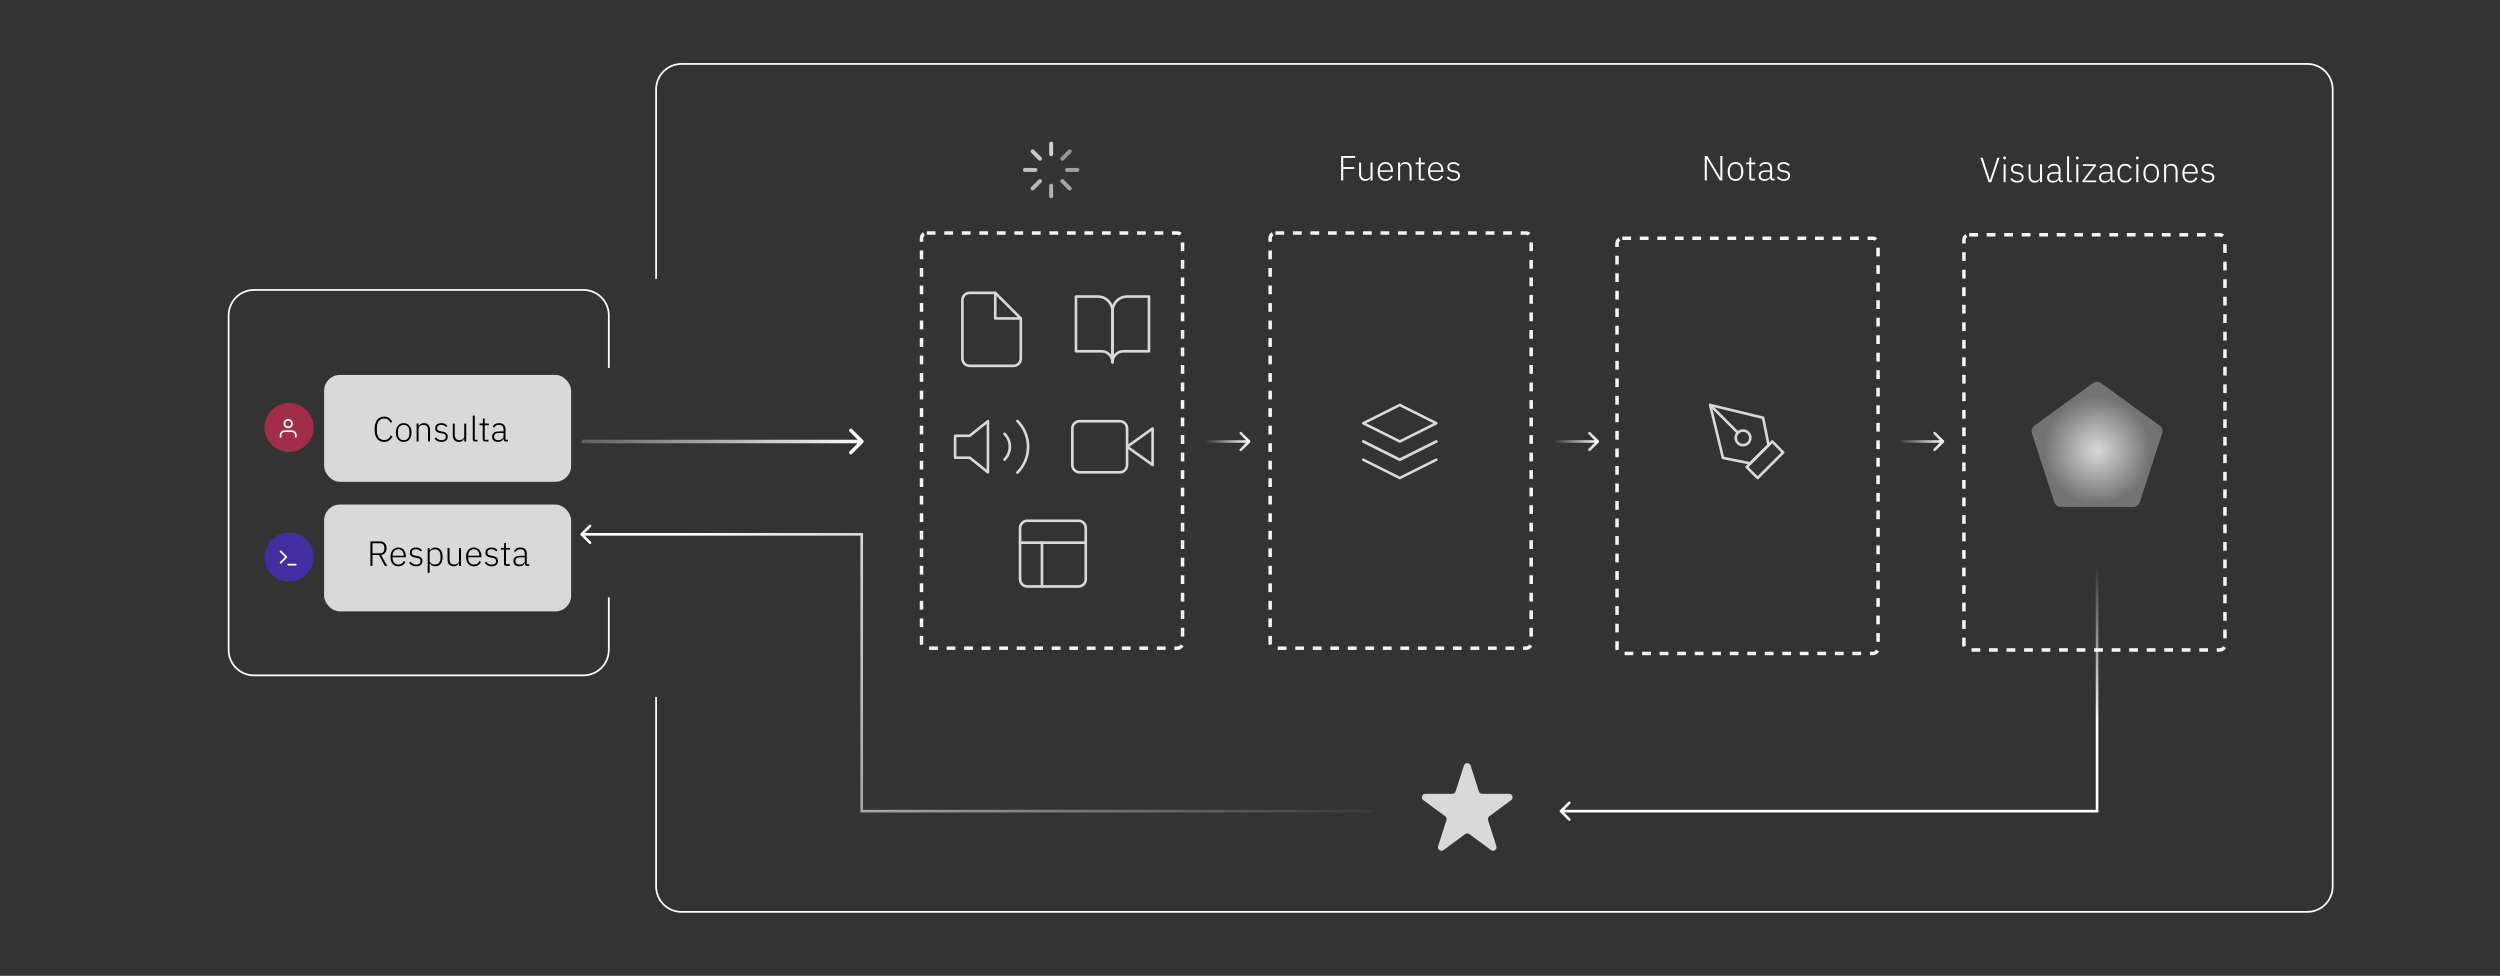 <svg width="1427" height="557" viewBox="0 0 1427 557" fill="none" xmlns="http://www.w3.org/2000/svg">
<rect x="0" y="0" width="1427" height="557" fill="#333333" stroke="none"/>
<path d="M835.595 436.956C836.188 435.102 838.812 435.102 839.405 436.956L844.127 451.721C844.392 452.549 845.162 453.111 846.032 453.111H861.381C863.31 453.111 864.121 455.575 862.568 456.721L850.097 465.925C849.407 466.434 849.119 467.327 849.38 468.144L854.131 482.997C854.722 484.845 852.599 486.367 851.038 485.215L838.688 476.1C837.982 475.578 837.018 475.578 836.312 476.1L823.962 485.215C822.401 486.367 820.278 484.845 820.869 482.997L825.62 468.144C825.881 467.327 825.593 466.434 824.903 465.925L812.432 456.721C810.879 455.575 811.69 453.111 813.619 453.111H828.968C829.838 453.111 830.608 452.549 830.873 451.721L835.595 436.956Z" fill="#D9D9D9"/>
<rect x="1121" y="134" width="149" height="237" rx="3" stroke="#F5F5F5" stroke-width="2" stroke-dasharray="5 5"/>
<rect x="526" y="133" width="149" height="237" rx="3" stroke="#F5F5F5" stroke-width="2" stroke-dasharray="5 5"/>
<rect x="725" y="133" width="149" height="237" rx="3" stroke="#F5F5F5" stroke-width="2" stroke-dasharray="5 5"/>
<rect x="923" y="136" width="149" height="237" rx="3" stroke="#F5F5F5" stroke-width="2" stroke-dasharray="5 5"/>
<path d="M1194.65 218.708C1196.05 217.69 1197.95 217.69 1199.35 218.708L1232.69 242.931C1234.09 243.95 1234.68 245.755 1234.14 247.403L1221.41 286.597C1220.87 288.245 1219.34 289.361 1217.61 289.361H1176.39C1174.66 289.361 1173.13 288.245 1172.59 286.597L1159.86 247.403C1159.32 245.755 1159.91 243.95 1161.31 242.931L1194.65 218.708Z" fill="url(#paint0_radial_378_318)"/>
<path d="M1197 463V463.75H1197.75V463H1197ZM890.47 462.47C890.177 462.763 890.177 463.237 890.47 463.53L895.243 468.303C895.536 468.596 896.01 468.596 896.303 468.303C896.596 468.01 896.596 467.536 896.303 467.243L892.061 463L896.303 458.757C896.596 458.464 896.596 457.99 896.303 457.697C896.01 457.404 895.536 457.404 895.243 457.697L890.47 462.47ZM1196.25 322V463H1197.75V322H1196.25ZM1197 462.25H891V463.75H1197V462.25Z" fill="url(#paint1_linear_378_318)"/>
<path fill-rule="evenodd" clip-rule="evenodd" d="M389 37H1317C1324.73 37 1331 43.268 1331 51V506C1331 513.732 1324.73 520 1317 520H389C381.268 520 375 513.732 375 506V397.859H374V506C374 514.284 380.716 521 389 521H1317C1325.28 521 1332 514.284 1332 506V51C1332 42.716 1325.28 36 1317 36H389C380.716 36 374 42.716 374 51V159.14H375V51C375 43.268 381.268 37 389 37Z" fill="white"/>
<path fill-rule="evenodd" clip-rule="evenodd" d="M145 166H333C340.732 166 347 172.268 347 180V210H348V180C348 171.716 341.284 165 333 165H145C136.716 165 130 171.716 130 180V371C130 379.284 136.716 386 145 386H333C341.284 386 348 379.284 348 371V341H347V371C347 378.732 340.732 385 333 385H145C137.268 385 131 378.732 131 371V180C131 172.268 137.268 166 145 166Z" fill="white"/>
<circle cx="165" cy="318" r="14" fill="#442DA1"/>
<path d="M160.167 321.208L163.417 317.958L160.167 314.708" stroke="white" stroke-linecap="round" stroke-linejoin="round"/>
<path d="M164.5 322.292H168.833" stroke="white" stroke-linecap="round" stroke-linejoin="round"/>
<rect x="185" y="214" width="141" height="61" rx="9" fill="#D9D9D9"/>
<rect x="185" y="288" width="141" height="61" rx="9" fill="#D9D9D9"/>
<path d="M491.869 463H491.119V463.75H491.869V463ZM491.869 305H492.619V304.25H491.869V305ZM331.47 304.47C331.177 304.763 331.177 305.237 331.47 305.53L336.243 310.303C336.536 310.596 337.01 310.596 337.303 310.303C337.596 310.01 337.596 309.536 337.303 309.243L333.061 305L337.303 300.757C337.596 300.464 337.596 299.99 337.303 299.697C337.01 299.404 336.536 299.404 336.243 299.697L331.47 304.47ZM783 462.25H491.869V463.75H783V462.25ZM492.619 463V305H491.119V463H492.619ZM491.869 304.25H332V305.75H491.869V304.25Z" fill="url(#paint2_linear_378_318)"/>
<path d="M219.284 252.24C217.551 252.24 216.211 251.64 215.264 250.44C214.317 249.227 213.844 247.433 213.844 245.06C213.844 242.7 214.317 240.9 215.264 239.66C216.211 238.42 217.551 237.8 219.284 237.8C220.404 237.8 221.344 238.067 222.104 238.6C222.877 239.133 223.477 239.86 223.904 240.78L222.924 241.36C222.617 240.6 222.151 240 221.524 239.56C220.911 239.107 220.164 238.88 219.284 238.88C217.977 238.88 216.957 239.347 216.224 240.28C215.491 241.213 215.124 242.547 215.124 244.28V245.86C215.124 247.58 215.491 248.893 216.224 249.8C216.957 250.707 217.977 251.16 219.284 251.16C220.217 251.16 220.997 250.927 221.624 250.46C222.251 249.98 222.717 249.34 223.024 248.54L224.004 249.12C223.591 250.08 222.984 250.84 222.184 251.4C221.384 251.96 220.417 252.24 219.284 252.24ZM230.428 252.24C229.748 252.24 229.134 252.12 228.588 251.88C228.041 251.64 227.574 251.293 227.188 250.84C226.801 250.373 226.501 249.807 226.288 249.14C226.074 248.473 225.968 247.72 225.968 246.88C225.968 246.04 226.074 245.293 226.288 244.64C226.501 243.973 226.801 243.413 227.188 242.96C227.574 242.493 228.041 242.14 228.588 241.9C229.134 241.647 229.748 241.52 230.428 241.52C231.108 241.52 231.721 241.647 232.268 241.9C232.814 242.14 233.281 242.493 233.668 242.96C234.054 243.413 234.354 243.973 234.568 244.64C234.781 245.293 234.888 246.04 234.888 246.88C234.888 247.72 234.781 248.473 234.568 249.14C234.354 249.807 234.054 250.373 233.668 250.84C233.281 251.293 232.814 251.64 232.268 251.88C231.721 252.12 231.108 252.24 230.428 252.24ZM230.428 251.22C231.428 251.22 232.214 250.907 232.788 250.28C233.374 249.653 233.668 248.733 233.668 247.52V246.24C233.668 245.04 233.374 244.127 232.788 243.5C232.214 242.86 231.428 242.54 230.428 242.54C229.428 242.54 228.634 242.853 228.048 243.48C227.474 244.107 227.188 245.027 227.188 246.24V247.52C227.188 248.72 227.474 249.64 228.048 250.28C228.634 250.907 229.428 251.22 230.428 251.22ZM237.784 252V241.76H238.924V243.38H238.984C239.21 242.847 239.564 242.407 240.044 242.06C240.524 241.7 241.177 241.52 242.004 241.52C243.097 241.52 243.944 241.86 244.544 242.54C245.157 243.207 245.464 244.167 245.464 245.42V252H244.324V245.62C244.324 244.58 244.097 243.807 243.644 243.3C243.204 242.793 242.557 242.54 241.704 242.54C241.344 242.54 240.997 242.587 240.664 242.68C240.33 242.773 240.03 242.913 239.764 243.1C239.51 243.287 239.304 243.527 239.144 243.82C238.997 244.1 238.924 244.427 238.924 244.8V252H237.784ZM251.953 252.24C251.06 252.24 250.293 252.073 249.653 251.74C249.027 251.407 248.48 250.92 248.013 250.28L248.853 249.62C249.28 250.18 249.747 250.593 250.253 250.86C250.76 251.127 251.353 251.26 252.033 251.26C252.82 251.26 253.427 251.093 253.853 250.76C254.28 250.427 254.493 249.947 254.493 249.32C254.493 248.773 254.327 248.347 253.993 248.04C253.673 247.72 253.14 247.507 252.393 247.4L251.553 247.26C251.087 247.193 250.66 247.093 250.273 246.96C249.887 246.827 249.553 246.647 249.273 246.42C249.007 246.193 248.793 245.92 248.633 245.6C248.487 245.267 248.413 244.867 248.413 244.4C248.413 243.92 248.5 243.5 248.673 243.14C248.86 242.78 249.107 242.48 249.413 242.24C249.72 242 250.087 241.82 250.513 241.7C250.94 241.58 251.4 241.52 251.893 241.52C252.747 241.52 253.447 241.667 253.993 241.96C254.54 242.253 255.007 242.633 255.393 243.1L254.633 243.8C254.367 243.48 254.007 243.187 253.553 242.92C253.113 242.64 252.54 242.5 251.833 242.5C251.1 242.5 250.527 242.66 250.113 242.98C249.713 243.3 249.513 243.753 249.513 244.34C249.513 244.94 249.693 245.373 250.053 245.64C250.427 245.907 250.98 246.1 251.713 246.22L252.533 246.34C253.573 246.5 254.34 246.813 254.833 247.28C255.34 247.733 255.593 248.373 255.593 249.2C255.593 250.16 255.267 250.907 254.613 251.44C253.973 251.973 253.087 252.24 251.953 252.24ZM264.985 250.38H264.905C264.811 250.62 264.685 250.853 264.525 251.08C264.365 251.307 264.165 251.507 263.925 251.68C263.685 251.84 263.398 251.973 263.065 252.08C262.745 252.187 262.365 252.24 261.925 252.24C260.831 252.24 259.978 251.907 259.365 251.24C258.751 250.56 258.445 249.593 258.445 248.34V241.76H259.585V248.12C259.585 249.173 259.811 249.953 260.265 250.46C260.718 250.967 261.371 251.22 262.225 251.22C262.585 251.22 262.925 251.173 263.245 251.08C263.578 250.987 263.871 250.847 264.125 250.66C264.391 250.473 264.598 250.24 264.745 249.96C264.905 249.667 264.985 249.327 264.985 248.94V241.76H266.125V252H264.985V250.38ZM271.114 252C270.701 252 270.387 251.887 270.174 251.66C269.961 251.433 269.854 251.133 269.854 250.76V237.2H270.994V251H272.574V252H271.114ZM276.79 252C276.377 252 276.063 251.887 275.85 251.66C275.637 251.433 275.53 251.127 275.53 250.74V242.76H273.75V241.76H274.91C275.19 241.76 275.377 241.707 275.47 241.6C275.577 241.48 275.63 241.273 275.63 240.98V238.9H276.67V241.76H278.99V242.76H276.67V251H278.83V252H276.79ZM288.769 252C288.329 252 288.009 251.887 287.809 251.66C287.609 251.433 287.496 251.127 287.469 250.74V250.38H287.369C287.142 250.953 286.769 251.407 286.249 251.74C285.729 252.073 285.069 252.24 284.269 252.24C283.189 252.24 282.356 251.98 281.769 251.46C281.182 250.927 280.889 250.18 280.889 249.22C280.889 248.313 281.209 247.593 281.849 247.06C282.502 246.527 283.569 246.26 285.049 246.26H287.409V245.06C287.409 243.367 286.536 242.52 284.789 242.52C284.109 242.52 283.542 242.667 283.089 242.96C282.636 243.24 282.269 243.647 281.989 244.18L281.269 243.58C281.549 242.98 281.976 242.487 282.549 242.1C283.136 241.713 283.896 241.52 284.829 241.52C286.029 241.52 286.949 241.82 287.589 242.42C288.229 243.02 288.549 243.86 288.549 244.94V251H289.929V252H288.769ZM284.429 251.26C284.842 251.26 285.229 251.207 285.589 251.1C285.949 250.993 286.262 250.847 286.529 250.66C286.809 250.46 287.022 250.227 287.169 249.96C287.329 249.68 287.409 249.367 287.409 249.02V247.12H285.009C283.982 247.12 283.236 247.287 282.769 247.62C282.316 247.94 282.089 248.387 282.089 248.96V249.44C282.089 250.04 282.302 250.493 282.729 250.8C283.156 251.107 283.722 251.26 284.429 251.26Z" fill="black"/>
<path d="M212.618 323H211.418V309.04H216.898C218.098 309.04 219.018 309.38 219.658 310.06C220.311 310.74 220.638 311.693 220.638 312.92C220.638 314 220.371 314.873 219.838 315.54C219.318 316.207 218.558 316.607 217.558 316.74L220.998 323H219.658L216.318 316.82H212.618V323ZM216.898 315.8C217.698 315.8 218.304 315.58 218.718 315.14C219.144 314.687 219.358 314.113 219.358 313.42V312.46C219.358 311.78 219.144 311.22 218.718 310.78C218.304 310.327 217.698 310.1 216.898 310.1H212.618V315.8H216.898ZM227.379 323.24C226.699 323.24 226.079 323.12 225.519 322.88C224.973 322.64 224.499 322.293 224.099 321.84C223.713 321.373 223.413 320.807 223.199 320.14C222.999 319.473 222.899 318.72 222.899 317.88C222.899 317.04 222.999 316.293 223.199 315.64C223.413 314.973 223.713 314.413 224.099 313.96C224.499 313.493 224.973 313.14 225.519 312.9C226.066 312.647 226.679 312.52 227.359 312.52C228.013 312.52 228.606 312.647 229.139 312.9C229.673 313.14 230.126 313.48 230.499 313.92C230.873 314.36 231.159 314.893 231.359 315.52C231.573 316.133 231.679 316.813 231.679 317.56V318.1H224.099V318.6C224.099 319.133 224.173 319.627 224.319 320.08C224.479 320.52 224.699 320.9 224.979 321.22C225.273 321.54 225.626 321.793 226.039 321.98C226.453 322.153 226.919 322.24 227.439 322.24C228.933 322.24 229.966 321.553 230.539 320.18L231.379 320.74C231.059 321.5 230.553 322.107 229.859 322.56C229.179 323.013 228.353 323.24 227.379 323.24ZM227.359 313.48C226.866 313.48 226.419 313.573 226.019 313.76C225.619 313.933 225.273 314.18 224.979 314.5C224.699 314.82 224.479 315.207 224.319 315.66C224.173 316.1 224.099 316.587 224.099 317.12V317.22H230.439V317.06C230.439 316.527 230.366 316.04 230.219 315.6C230.073 315.147 229.859 314.767 229.579 314.46C229.313 314.153 228.986 313.913 228.599 313.74C228.226 313.567 227.813 313.48 227.359 313.48ZM237.479 323.24C236.585 323.24 235.819 323.073 235.179 322.74C234.552 322.407 234.005 321.92 233.539 321.28L234.379 320.62C234.805 321.18 235.272 321.593 235.779 321.86C236.285 322.127 236.879 322.26 237.559 322.26C238.345 322.26 238.952 322.093 239.379 321.76C239.805 321.427 240.019 320.947 240.019 320.32C240.019 319.773 239.852 319.347 239.519 319.04C239.199 318.72 238.665 318.507 237.919 318.4L237.079 318.26C236.612 318.193 236.185 318.093 235.799 317.96C235.412 317.827 235.079 317.647 234.799 317.42C234.532 317.193 234.319 316.92 234.159 316.6C234.012 316.267 233.939 315.867 233.939 315.4C233.939 314.92 234.025 314.5 234.199 314.14C234.385 313.78 234.632 313.48 234.939 313.24C235.245 313 235.612 312.82 236.039 312.7C236.465 312.58 236.925 312.52 237.419 312.52C238.272 312.52 238.972 312.667 239.519 312.96C240.065 313.253 240.532 313.633 240.919 314.1L240.159 314.8C239.892 314.48 239.532 314.187 239.079 313.92C238.639 313.64 238.065 313.5 237.359 313.5C236.625 313.5 236.052 313.66 235.639 313.98C235.239 314.3 235.039 314.753 235.039 315.34C235.039 315.94 235.219 316.373 235.579 316.64C235.952 316.907 236.505 317.1 237.239 317.22L238.059 317.34C239.099 317.5 239.865 317.813 240.359 318.28C240.865 318.733 241.119 319.373 241.119 320.2C241.119 321.16 240.792 321.907 240.139 322.44C239.499 322.973 238.612 323.24 237.479 323.24ZM244.11 312.76H245.25V314.4H245.31C245.563 313.827 245.95 313.373 246.47 313.04C246.99 312.693 247.643 312.52 248.43 312.52C249.75 312.52 250.783 312.987 251.53 313.92C252.277 314.853 252.65 316.173 252.65 317.88C252.65 319.587 252.277 320.907 251.53 321.84C250.783 322.773 249.75 323.24 248.43 323.24C247.643 323.24 246.997 323.073 246.49 322.74C245.983 322.393 245.59 321.933 245.31 321.36H245.25V327H244.11V312.76ZM248.17 322.22C249.197 322.22 249.997 321.893 250.57 321.24C251.143 320.587 251.43 319.707 251.43 318.6V317.16C251.43 316.053 251.143 315.173 250.57 314.52C249.997 313.867 249.197 313.54 248.17 313.54C247.77 313.54 247.39 313.6 247.03 313.72C246.683 313.827 246.377 313.98 246.11 314.18C245.843 314.38 245.63 314.62 245.47 314.9C245.323 315.18 245.25 315.487 245.25 315.82V319.88C245.25 320.24 245.323 320.567 245.47 320.86C245.63 321.14 245.843 321.387 246.11 321.6C246.377 321.8 246.683 321.953 247.03 322.06C247.39 322.167 247.77 322.22 248.17 322.22ZM261.994 321.38H261.914C261.821 321.62 261.694 321.853 261.534 322.08C261.374 322.307 261.174 322.507 260.934 322.68C260.694 322.84 260.408 322.973 260.074 323.08C259.754 323.187 259.374 323.24 258.934 323.24C257.841 323.24 256.988 322.907 256.374 322.24C255.761 321.56 255.454 320.593 255.454 319.34V312.76H256.594V319.12C256.594 320.173 256.821 320.953 257.274 321.46C257.728 321.967 258.381 322.22 259.234 322.22C259.594 322.22 259.934 322.173 260.254 322.08C260.588 321.987 260.881 321.847 261.134 321.66C261.401 321.473 261.608 321.24 261.754 320.96C261.914 320.667 261.994 320.327 261.994 319.94V312.76H263.134V323H261.994V321.38ZM270.524 323.24C269.844 323.24 269.224 323.12 268.664 322.88C268.117 322.64 267.644 322.293 267.244 321.84C266.857 321.373 266.557 320.807 266.344 320.14C266.144 319.473 266.044 318.72 266.044 317.88C266.044 317.04 266.144 316.293 266.344 315.64C266.557 314.973 266.857 314.413 267.244 313.96C267.644 313.493 268.117 313.14 268.664 312.9C269.211 312.647 269.824 312.52 270.504 312.52C271.157 312.52 271.751 312.647 272.284 312.9C272.817 313.14 273.271 313.48 273.644 313.92C274.017 314.36 274.304 314.893 274.504 315.52C274.717 316.133 274.824 316.813 274.824 317.56V318.1H267.244V318.6C267.244 319.133 267.317 319.627 267.464 320.08C267.624 320.52 267.844 320.9 268.124 321.22C268.417 321.54 268.771 321.793 269.184 321.98C269.597 322.153 270.064 322.24 270.584 322.24C272.077 322.24 273.111 321.553 273.684 320.18L274.524 320.74C274.204 321.5 273.697 322.107 273.004 322.56C272.324 323.013 271.497 323.24 270.524 323.24ZM270.504 313.48C270.011 313.48 269.564 313.573 269.164 313.76C268.764 313.933 268.417 314.18 268.124 314.5C267.844 314.82 267.624 315.207 267.464 315.66C267.317 316.1 267.244 316.587 267.244 317.12V317.22H273.584V317.06C273.584 316.527 273.511 316.04 273.364 315.6C273.217 315.147 273.004 314.767 272.724 314.46C272.457 314.153 272.131 313.913 271.744 313.74C271.371 313.567 270.957 313.48 270.504 313.48ZM280.623 323.24C279.73 323.24 278.963 323.073 278.323 322.74C277.697 322.407 277.15 321.92 276.683 321.28L277.523 320.62C277.95 321.18 278.417 321.593 278.923 321.86C279.43 322.127 280.023 322.26 280.703 322.26C281.49 322.26 282.097 322.093 282.523 321.76C282.95 321.427 283.163 320.947 283.163 320.32C283.163 319.773 282.997 319.347 282.663 319.04C282.343 318.72 281.81 318.507 281.063 318.4L280.223 318.26C279.757 318.193 279.33 318.093 278.943 317.96C278.557 317.827 278.223 317.647 277.943 317.42C277.677 317.193 277.463 316.92 277.303 316.6C277.157 316.267 277.083 315.867 277.083 315.4C277.083 314.92 277.17 314.5 277.343 314.14C277.53 313.78 277.777 313.48 278.083 313.24C278.39 313 278.757 312.82 279.183 312.7C279.61 312.58 280.07 312.52 280.563 312.52C281.417 312.52 282.117 312.667 282.663 312.96C283.21 313.253 283.677 313.633 284.063 314.1L283.303 314.8C283.037 314.48 282.677 314.187 282.223 313.92C281.783 313.64 281.21 313.5 280.503 313.5C279.77 313.5 279.197 313.66 278.783 313.98C278.383 314.3 278.183 314.753 278.183 315.34C278.183 315.94 278.363 316.373 278.723 316.64C279.097 316.907 279.65 317.1 280.383 317.22L281.203 317.34C282.243 317.5 283.01 317.813 283.503 318.28C284.01 318.733 284.263 319.373 284.263 320.2C284.263 321.16 283.937 321.907 283.283 322.44C282.643 322.973 281.757 323.24 280.623 323.24ZM288.936 323C288.523 323 288.21 322.887 287.996 322.66C287.783 322.433 287.676 322.127 287.676 321.74V313.76H285.896V312.76H287.056C287.336 312.76 287.523 312.707 287.616 312.6C287.723 312.48 287.776 312.273 287.776 311.98V309.9H288.816V312.76H291.136V313.76H288.816V322H290.976V323H288.936ZM300.916 323C300.476 323 300.156 322.887 299.956 322.66C299.756 322.433 299.642 322.127 299.616 321.74V321.38H299.516C299.289 321.953 298.916 322.407 298.396 322.74C297.876 323.073 297.216 323.24 296.416 323.24C295.336 323.24 294.502 322.98 293.916 322.46C293.329 321.927 293.036 321.18 293.036 320.22C293.036 319.313 293.356 318.593 293.996 318.06C294.649 317.527 295.716 317.26 297.196 317.26H299.556V316.06C299.556 314.367 298.682 313.52 296.936 313.52C296.256 313.52 295.689 313.667 295.236 313.96C294.782 314.24 294.416 314.647 294.136 315.18L293.416 314.58C293.696 313.98 294.122 313.487 294.696 313.1C295.282 312.713 296.042 312.52 296.976 312.52C298.176 312.52 299.096 312.82 299.736 313.42C300.376 314.02 300.696 314.86 300.696 315.94V322H302.076V323H300.916ZM296.576 322.26C296.989 322.26 297.376 322.207 297.736 322.1C298.096 321.993 298.409 321.847 298.676 321.66C298.956 321.46 299.169 321.227 299.316 320.96C299.476 320.68 299.556 320.367 299.556 320.02V318.12H297.156C296.129 318.12 295.382 318.287 294.916 318.62C294.462 318.94 294.236 319.387 294.236 319.96V320.44C294.236 321.04 294.449 321.493 294.876 321.8C295.302 322.107 295.869 322.26 296.576 322.26Z" fill="black"/>
<circle cx="165" cy="244" r="14" fill="#A12D49"/>
<path d="M168.833 249.375V248.292C168.833 247.717 168.605 247.166 168.199 246.76C167.792 246.353 167.241 246.125 166.667 246.125H162.333C161.759 246.125 161.208 246.353 160.801 246.76C160.395 247.166 160.167 247.717 160.167 248.292V249.375" stroke="white" stroke-linecap="round" stroke-linejoin="round"/>
<path d="M164.5 243.958C165.697 243.958 166.667 242.988 166.667 241.792C166.667 240.595 165.697 239.625 164.5 239.625C163.303 239.625 162.333 240.595 162.333 241.792C162.333 242.988 163.303 243.958 164.5 243.958Z" stroke="white" stroke-linecap="round" stroke-linejoin="round"/>
<path d="M492.707 252.707C493.098 252.317 493.098 251.683 492.707 251.293L486.343 244.929C485.953 244.538 485.319 244.538 484.929 244.929C484.538 245.319 484.538 245.953 484.929 246.343L490.586 252L484.929 257.657C484.538 258.047 484.538 258.681 484.929 259.071C485.319 259.462 485.953 259.462 486.343 259.071L492.707 252.707ZM332 253L492 253V251L332 251V253Z" fill="url(#paint3_linear_378_318)"/>
<path d="M568.083 167.167H553.5C552.395 167.167 551.335 167.606 550.554 168.387C549.772 169.169 549.333 170.228 549.333 171.333V204.667C549.333 205.772 549.772 206.832 550.554 207.613C551.335 208.394 552.395 208.833 553.5 208.833H578.5C579.605 208.833 580.665 208.394 581.446 207.613C582.228 206.832 582.667 205.772 582.667 204.667V181.75L568.083 167.167Z" stroke="#D9D9D9" stroke-width="1.5" stroke-linecap="round" stroke-linejoin="round"/>
<path d="M568.083 167.167V181.75H582.667" stroke="#D9D9D9" stroke-width="1.5" stroke-linecap="round" stroke-linejoin="round"/>
<path d="M563.917 240.417L553.5 248.75H545.167V261.25H553.5L563.917 269.583V240.417Z" stroke="#D9D9D9" stroke-width="1.5" stroke-linecap="round" stroke-linejoin="round"/>
<path d="M580.729 240.271C584.635 244.178 586.829 249.476 586.829 255C586.829 260.524 584.635 265.822 580.729 269.729M573.375 247.625C575.328 249.578 576.425 252.227 576.425 254.99C576.425 257.752 575.328 260.401 573.375 262.354" stroke="#D9D9D9" stroke-width="1.5" stroke-linecap="round" stroke-linejoin="round"/>
<path d="M657.917 244.583L643.333 255L657.917 265.417V244.583Z" stroke="#D9D9D9" stroke-width="1.5" stroke-linecap="round" stroke-linejoin="round"/>
<path d="M639.167 240.417H616.25C613.949 240.417 612.083 242.282 612.083 244.583V265.417C612.083 267.718 613.949 269.583 616.25 269.583H639.167C641.468 269.583 643.333 267.718 643.333 265.417V244.583C643.333 242.282 641.468 240.417 639.167 240.417Z" stroke="#D9D9D9" stroke-width="1.5" stroke-linecap="round" stroke-linejoin="round"/>
<path d="M615.583 297.25H586.417C584.115 297.25 582.25 299.115 582.25 301.417V330.583C582.25 332.885 584.115 334.75 586.417 334.75H615.583C617.885 334.75 619.75 332.885 619.75 330.583V301.417C619.75 299.115 617.885 297.25 615.583 297.25Z" stroke="#D9D9D9" stroke-width="1.5" stroke-linecap="round" stroke-linejoin="round"/>
<path d="M582.25 309.75H619.75" stroke="#D9D9D9" stroke-width="1.5" stroke-linecap="round" stroke-linejoin="round"/>
<path d="M594.75 334.75V309.75" stroke="#D9D9D9" stroke-width="1.5" stroke-linecap="round" stroke-linejoin="round"/>
<path d="M614.167 169.25H626.667C628.877 169.25 630.996 170.128 632.559 171.691C634.122 173.254 635 175.373 635 177.583V206.75C635 205.092 634.341 203.503 633.169 202.331C631.997 201.158 630.408 200.5 628.75 200.5H614.167V169.25Z" stroke="#D9D9D9" stroke-width="1.5" stroke-linecap="round" stroke-linejoin="round"/>
<path d="M655.833 169.25H643.333C641.123 169.25 639.004 170.128 637.441 171.691C635.878 173.254 635 175.373 635 177.583V206.75C635 205.092 635.658 203.503 636.831 202.331C638.003 201.158 639.592 200.5 641.25 200.5H655.833V169.25Z" stroke="#D9D9D9" stroke-width="1.5" stroke-linecap="round" stroke-linejoin="round"/>
<path d="M600 82V88" stroke="#D9D9D9" stroke-opacity="0.95" stroke-width="2.25" stroke-linecap="round" stroke-linejoin="round"/>
<path d="M600 106V112" stroke="#D9D9D9" stroke-opacity="0.75" stroke-width="2.25" stroke-linecap="round" stroke-linejoin="round"/>
<path d="M589.395 86.395L593.64 90.64" stroke="#D9D9D9" stroke-opacity="0.9" stroke-width="2.25" stroke-linecap="round" stroke-linejoin="round"/>
<path d="M606.36 103.36L610.605 107.605" stroke="#D9D9D9" stroke-opacity="0.7" stroke-width="2.25" stroke-linecap="round" stroke-linejoin="round"/>
<path d="M585 97H591" stroke="#D9D9D9" stroke-opacity="0.85" stroke-width="2.25" stroke-linecap="round" stroke-linejoin="round"/>
<path d="M609 97H615" stroke="#D9D9D9" stroke-opacity="0.65" stroke-width="2.25" stroke-linecap="round" stroke-linejoin="round"/>
<path d="M589.395 107.605L593.64 103.36" stroke="#D9D9D9" stroke-opacity="0.8" stroke-width="2.25" stroke-linecap="round" stroke-linejoin="round"/>
<path d="M606.36 90.64L610.605 86.395" stroke="#D9D9D9" stroke-opacity="0.6" stroke-width="2.25" stroke-linecap="round" stroke-linejoin="round"/>
<path d="M765.511 103V89.04H773.491V90.1H766.711V95.38H773.031V96.44H766.711V103H765.511ZM782.319 101.38H782.239C782.145 101.62 782.019 101.853 781.859 102.08C781.699 102.307 781.499 102.507 781.259 102.68C781.019 102.84 780.732 102.973 780.399 103.08C780.079 103.187 779.699 103.24 779.259 103.24C778.165 103.24 777.312 102.907 776.699 102.24C776.085 101.56 775.779 100.593 775.779 99.34V92.76H776.919V99.12C776.919 100.173 777.145 100.953 777.599 101.46C778.052 101.967 778.705 102.22 779.559 102.22C779.919 102.22 780.259 102.173 780.579 102.08C780.912 101.987 781.205 101.847 781.459 101.66C781.725 101.473 781.932 101.24 782.079 100.96C782.239 100.667 782.319 100.327 782.319 99.94V92.76H783.459V103H782.319V101.38ZM790.848 103.24C790.168 103.24 789.548 103.12 788.988 102.88C788.441 102.64 787.968 102.293 787.568 101.84C787.181 101.373 786.881 100.807 786.668 100.14C786.468 99.473 786.368 98.72 786.368 97.88C786.368 97.04 786.468 96.293 786.668 95.64C786.881 94.973 787.181 94.413 787.568 93.96C787.968 93.493 788.441 93.14 788.988 92.9C789.535 92.647 790.148 92.52 790.828 92.52C791.481 92.52 792.075 92.647 792.608 92.9C793.141 93.14 793.595 93.48 793.968 93.92C794.341 94.36 794.628 94.893 794.828 95.52C795.041 96.133 795.148 96.813 795.148 97.56V98.1H787.568V98.6C787.568 99.133 787.641 99.627 787.788 100.08C787.948 100.52 788.168 100.9 788.448 101.22C788.741 101.54 789.095 101.793 789.508 101.98C789.921 102.153 790.388 102.24 790.908 102.24C792.401 102.24 793.435 101.553 794.008 100.18L794.848 100.74C794.528 101.5 794.021 102.107 793.328 102.56C792.648 103.013 791.821 103.24 790.848 103.24ZM790.828 93.48C790.335 93.48 789.888 93.573 789.488 93.76C789.088 93.933 788.741 94.18 788.448 94.5C788.168 94.82 787.948 95.207 787.788 95.66C787.641 96.1 787.568 96.587 787.568 97.12V97.22H793.908V97.06C793.908 96.527 793.835 96.04 793.688 95.6C793.541 95.147 793.328 94.767 793.048 94.46C792.781 94.153 792.455 93.913 792.068 93.74C791.695 93.567 791.281 93.48 790.828 93.48ZM798.048 103V92.76H799.188V94.38H799.248C799.474 93.847 799.828 93.407 800.308 93.06C800.788 92.7 801.441 92.52 802.268 92.52C803.361 92.52 804.208 92.86 804.808 93.54C805.421 94.207 805.728 95.167 805.728 96.42V103H804.588V96.62C804.588 95.58 804.361 94.807 803.908 94.3C803.468 93.793 802.821 93.54 801.968 93.54C801.608 93.54 801.261 93.587 800.928 93.68C800.594 93.773 800.294 93.913 800.028 94.1C799.774 94.287 799.568 94.527 799.408 94.82C799.261 95.1 799.188 95.427 799.188 95.8V103H798.048ZM811.077 103C810.664 103 810.35 102.887 810.137 102.66C809.924 102.433 809.817 102.127 809.817 101.74V93.76H808.037V92.76H809.197C809.477 92.76 809.664 92.707 809.757 92.6C809.864 92.48 809.917 92.273 809.917 91.98V89.9H810.957V92.76H813.277V93.76H810.957V102H813.117V103H811.077ZM819.598 103.24C818.918 103.24 818.298 103.12 817.738 102.88C817.191 102.64 816.718 102.293 816.318 101.84C815.931 101.373 815.631 100.807 815.418 100.14C815.218 99.473 815.118 98.72 815.118 97.88C815.118 97.04 815.218 96.293 815.418 95.64C815.631 94.973 815.931 94.413 816.318 93.96C816.718 93.493 817.191 93.14 817.738 92.9C818.285 92.647 818.898 92.52 819.578 92.52C820.231 92.52 820.825 92.647 821.358 92.9C821.891 93.14 822.345 93.48 822.718 93.92C823.091 94.36 823.378 94.893 823.578 95.52C823.791 96.133 823.898 96.813 823.898 97.56V98.1H816.318V98.6C816.318 99.133 816.391 99.627 816.538 100.08C816.698 100.52 816.918 100.9 817.198 101.22C817.491 101.54 817.845 101.793 818.258 101.98C818.671 102.153 819.138 102.24 819.658 102.24C821.151 102.24 822.185 101.553 822.758 100.18L823.598 100.74C823.278 101.5 822.771 102.107 822.078 102.56C821.398 103.013 820.571 103.24 819.598 103.24ZM819.578 93.48C819.085 93.48 818.638 93.573 818.238 93.76C817.838 93.933 817.491 94.18 817.198 94.5C816.918 94.82 816.698 95.207 816.538 95.66C816.391 96.1 816.318 96.587 816.318 97.12V97.22H822.658V97.06C822.658 96.527 822.585 96.04 822.438 95.6C822.291 95.147 822.078 94.767 821.798 94.46C821.531 94.153 821.205 93.913 820.818 93.74C820.445 93.567 820.031 93.48 819.578 93.48ZM829.698 103.24C828.804 103.24 828.038 103.073 827.398 102.74C826.771 102.407 826.224 101.92 825.758 101.28L826.598 100.62C827.024 101.18 827.491 101.593 827.998 101.86C828.504 102.127 829.098 102.26 829.778 102.26C830.564 102.26 831.171 102.093 831.598 101.76C832.024 101.427 832.238 100.947 832.238 100.32C832.238 99.773 832.071 99.347 831.738 99.04C831.418 98.72 830.884 98.507 830.138 98.4L829.298 98.26C828.831 98.193 828.404 98.093 828.018 97.96C827.631 97.827 827.298 97.647 827.018 97.42C826.751 97.193 826.538 96.92 826.378 96.6C826.231 96.267 826.158 95.867 826.158 95.4C826.158 94.92 826.244 94.5 826.418 94.14C826.604 93.78 826.851 93.48 827.158 93.24C827.464 93 827.831 92.82 828.258 92.7C828.684 92.58 829.144 92.52 829.638 92.52C830.491 92.52 831.191 92.667 831.738 92.96C832.284 93.253 832.751 93.633 833.138 94.1L832.378 94.8C832.111 94.48 831.751 94.187 831.298 93.92C830.858 93.64 830.284 93.5 829.578 93.5C828.844 93.5 828.271 93.66 827.858 93.98C827.458 94.3 827.258 94.753 827.258 95.34C827.258 95.94 827.438 96.373 827.798 96.64C828.171 96.907 828.724 97.1 829.458 97.22L830.278 97.34C831.318 97.5 832.084 97.813 832.578 98.28C833.084 98.733 833.338 99.373 833.338 100.2C833.338 101.16 833.011 101.907 832.358 102.44C831.718 102.973 830.831 103.24 829.698 103.24Z" fill="white"/>
<path d="M974.302 90.68H974.242V103H973.082V89.04H974.582L981.922 101.36H981.982V89.04H983.142V103H981.642L974.302 90.68ZM990.625 103.24C989.945 103.24 989.332 103.12 988.785 102.88C988.238 102.64 987.772 102.293 987.385 101.84C986.998 101.373 986.698 100.807 986.485 100.14C986.272 99.473 986.165 98.72 986.165 97.88C986.165 97.04 986.272 96.293 986.485 95.64C986.698 94.973 986.998 94.413 987.385 93.96C987.772 93.493 988.238 93.14 988.785 92.9C989.332 92.647 989.945 92.52 990.625 92.52C991.305 92.52 991.918 92.647 992.465 92.9C993.012 93.14 993.478 93.493 993.865 93.96C994.252 94.413 994.552 94.973 994.765 95.64C994.978 96.293 995.085 97.04 995.085 97.88C995.085 98.72 994.978 99.473 994.765 100.14C994.552 100.807 994.252 101.373 993.865 101.84C993.478 102.293 993.012 102.64 992.465 102.88C991.918 103.12 991.305 103.24 990.625 103.24ZM990.625 102.22C991.625 102.22 992.412 101.907 992.985 101.28C993.572 100.653 993.865 99.733 993.865 98.52V97.24C993.865 96.04 993.572 95.127 992.985 94.5C992.412 93.86 991.625 93.54 990.625 93.54C989.625 93.54 988.832 93.853 988.245 94.48C987.672 95.107 987.385 96.027 987.385 97.24V98.52C987.385 99.72 987.672 100.64 988.245 101.28C988.832 101.907 989.625 102.22 990.625 102.22ZM999.741 103C999.328 103 999.014 102.887 998.801 102.66C998.588 102.433 998.481 102.127 998.481 101.74V93.76H996.701V92.76H997.861C998.141 92.76 998.328 92.707 998.421 92.6C998.528 92.48 998.581 92.273 998.581 91.98V89.9H999.621V92.76H1001.94V93.76H999.621V102H1001.78V103H999.741ZM1011.72 103C1011.28 103 1010.96 102.887 1010.76 102.66C1010.56 102.433 1010.45 102.127 1010.42 101.74V101.38H1010.32C1010.09 101.953 1009.72 102.407 1009.2 102.74C1008.68 103.073 1008.02 103.24 1007.22 103.24C1006.14 103.24 1005.31 102.98 1004.72 102.46C1004.13 101.927 1003.84 101.18 1003.84 100.22C1003.84 99.313 1004.16 98.593 1004.8 98.06C1005.45 97.527 1006.52 97.26 1008 97.26H1010.36V96.06C1010.36 94.367 1009.49 93.52 1007.74 93.52C1007.06 93.52 1006.49 93.667 1006.04 93.96C1005.59 94.24 1005.22 94.647 1004.94 95.18L1004.22 94.58C1004.5 93.98 1004.93 93.487 1005.5 93.1C1006.09 92.713 1006.85 92.52 1007.78 92.52C1008.98 92.52 1009.9 92.82 1010.54 93.42C1011.18 94.02 1011.5 94.86 1011.5 95.94V102H1012.88V103H1011.72ZM1007.38 102.26C1007.79 102.26 1008.18 102.207 1008.54 102.1C1008.9 101.993 1009.21 101.847 1009.48 101.66C1009.76 101.46 1009.97 101.227 1010.12 100.96C1010.28 100.68 1010.36 100.367 1010.36 100.02V98.12H1007.96C1006.93 98.12 1006.19 98.287 1005.72 98.62C1005.27 98.94 1005.04 99.387 1005.04 99.96V100.44C1005.04 101.04 1005.25 101.493 1005.68 101.8C1006.11 102.107 1006.67 102.26 1007.38 102.26ZM1018.13 103.24C1017.23 103.24 1016.47 103.073 1015.83 102.74C1015.2 102.407 1014.65 101.92 1014.19 101.28L1015.03 100.62C1015.45 101.18 1015.92 101.593 1016.43 101.86C1016.93 102.127 1017.53 102.26 1018.21 102.26C1018.99 102.26 1019.6 102.093 1020.03 101.76C1020.45 101.427 1020.67 100.947 1020.67 100.32C1020.67 99.773 1020.5 99.347 1020.17 99.04C1019.85 98.72 1019.31 98.507 1018.57 98.4L1017.73 98.26C1017.26 98.193 1016.83 98.093 1016.45 97.96C1016.06 97.827 1015.73 97.647 1015.45 97.42C1015.18 97.193 1014.97 96.92 1014.81 96.6C1014.66 96.267 1014.59 95.867 1014.59 95.4C1014.59 94.92 1014.67 94.5 1014.85 94.14C1015.03 93.78 1015.28 93.48 1015.59 93.24C1015.89 93 1016.26 92.82 1016.69 92.7C1017.11 92.58 1017.57 92.52 1018.07 92.52C1018.92 92.52 1019.62 92.667 1020.17 92.96C1020.71 93.253 1021.18 93.633 1021.57 94.1L1020.81 94.8C1020.54 94.48 1020.18 94.187 1019.73 93.92C1019.29 93.64 1018.71 93.5 1018.01 93.5C1017.27 93.5 1016.7 93.66 1016.29 93.98C1015.89 94.3 1015.69 94.753 1015.69 95.34C1015.69 95.94 1015.87 96.373 1016.23 96.64C1016.6 96.907 1017.15 97.1 1017.89 97.22L1018.71 97.34C1019.75 97.5 1020.51 97.813 1021.01 98.28C1021.51 98.733 1021.77 99.373 1021.77 100.2C1021.77 101.16 1021.44 101.907 1020.79 102.44C1020.15 102.973 1019.26 103.24 1018.13 103.24Z" fill="white"/>
<path d="M1135.09 104L1130.41 90.04H1131.71L1135.83 102.78H1135.91L1140.07 90.04H1141.33L1136.61 104H1135.09ZM1144.23 90.98C1143.96 90.98 1143.76 90.913 1143.63 90.78C1143.51 90.647 1143.45 90.473 1143.45 90.26V90.06C1143.45 89.847 1143.51 89.673 1143.63 89.54C1143.76 89.407 1143.96 89.34 1144.23 89.34C1144.49 89.34 1144.69 89.407 1144.81 89.54C1144.94 89.673 1145.01 89.847 1145.01 90.06V90.26C1145.01 90.473 1144.94 90.647 1144.81 90.78C1144.69 90.913 1144.49 90.98 1144.23 90.98ZM1143.67 93.76H1144.81V104H1143.67V93.76ZM1151.43 104.24C1150.54 104.24 1149.77 104.073 1149.13 103.74C1148.5 103.407 1147.96 102.92 1147.49 102.28L1148.33 101.62C1148.76 102.18 1149.22 102.593 1149.73 102.86C1150.24 103.127 1150.83 103.26 1151.51 103.26C1152.3 103.26 1152.9 103.093 1153.33 102.76C1153.76 102.427 1153.97 101.947 1153.97 101.32C1153.97 100.773 1153.8 100.347 1153.47 100.04C1153.15 99.72 1152.62 99.507 1151.87 99.4L1151.03 99.26C1150.56 99.193 1150.14 99.093 1149.75 98.96C1149.36 98.827 1149.03 98.647 1148.75 98.42C1148.48 98.193 1148.27 97.92 1148.11 97.6C1147.96 97.267 1147.89 96.867 1147.89 96.4C1147.89 95.92 1147.98 95.5 1148.15 95.14C1148.34 94.78 1148.58 94.48 1148.89 94.24C1149.2 94 1149.56 93.82 1149.99 93.7C1150.42 93.58 1150.88 93.52 1151.37 93.52C1152.22 93.52 1152.92 93.667 1153.47 93.96C1154.02 94.253 1154.48 94.633 1154.87 95.1L1154.11 95.8C1153.84 95.48 1153.48 95.187 1153.03 94.92C1152.59 94.64 1152.02 94.5 1151.31 94.5C1150.58 94.5 1150 94.66 1149.59 94.98C1149.19 95.3 1148.99 95.753 1148.99 96.34C1148.99 96.94 1149.17 97.373 1149.53 97.64C1149.9 97.907 1150.46 98.1 1151.19 98.22L1152.01 98.34C1153.05 98.5 1153.82 98.813 1154.31 99.28C1154.82 99.733 1155.07 100.373 1155.07 101.2C1155.07 102.16 1154.74 102.907 1154.09 103.44C1153.45 103.973 1152.56 104.24 1151.43 104.24ZM1164.46 102.38H1164.38C1164.29 102.62 1164.16 102.853 1164 103.08C1163.84 103.307 1163.64 103.507 1163.4 103.68C1163.16 103.84 1162.87 103.973 1162.54 104.08C1162.22 104.187 1161.84 104.24 1161.4 104.24C1160.31 104.24 1159.45 103.907 1158.84 103.24C1158.23 102.56 1157.92 101.593 1157.92 100.34V93.76H1159.06V100.12C1159.06 101.173 1159.29 101.953 1159.74 102.46C1160.19 102.967 1160.85 103.22 1161.7 103.22C1162.06 103.22 1162.4 103.173 1162.72 103.08C1163.05 102.987 1163.35 102.847 1163.6 102.66C1163.87 102.473 1164.07 102.24 1164.22 101.96C1164.38 101.667 1164.46 101.327 1164.46 100.94V93.76H1165.6V104H1164.46V102.38ZM1176.37 104C1175.93 104 1175.61 103.887 1175.41 103.66C1175.21 103.433 1175.1 103.127 1175.07 102.74V102.38H1174.97C1174.74 102.953 1174.37 103.407 1173.85 103.74C1173.33 104.073 1172.67 104.24 1171.87 104.24C1170.79 104.24 1169.96 103.98 1169.37 103.46C1168.78 102.927 1168.49 102.18 1168.49 101.22C1168.49 100.313 1168.81 99.593 1169.45 99.06C1170.1 98.527 1171.17 98.26 1172.65 98.26H1175.01V97.06C1175.01 95.367 1174.14 94.52 1172.39 94.52C1171.71 94.52 1171.14 94.667 1170.69 94.96C1170.24 95.24 1169.87 95.647 1169.59 96.18L1168.87 95.58C1169.15 94.98 1169.58 94.487 1170.15 94.1C1170.74 93.713 1171.5 93.52 1172.43 93.52C1173.63 93.52 1174.55 93.82 1175.19 94.42C1175.83 95.02 1176.15 95.86 1176.15 96.94V103H1177.53V104H1176.37ZM1172.03 103.26C1172.44 103.26 1172.83 103.207 1173.19 103.1C1173.55 102.993 1173.86 102.847 1174.13 102.66C1174.41 102.46 1174.62 102.227 1174.77 101.96C1174.93 101.68 1175.01 101.367 1175.01 101.02V99.12H1172.61C1171.58 99.12 1170.84 99.287 1170.37 99.62C1169.92 99.94 1169.69 100.387 1169.69 100.96V101.44C1169.69 102.04 1169.9 102.493 1170.33 102.8C1170.76 103.107 1171.32 103.26 1172.03 103.26ZM1181.14 104C1180.72 104 1180.41 103.887 1180.2 103.66C1179.98 103.433 1179.88 103.133 1179.88 102.76V89.2H1181.02V103H1182.6V104H1181.14ZM1185.71 90.98C1185.44 90.98 1185.24 90.913 1185.11 90.78C1184.99 90.647 1184.93 90.473 1184.93 90.26V90.06C1184.93 89.847 1184.99 89.673 1185.11 89.54C1185.24 89.407 1185.44 89.34 1185.71 89.34C1185.98 89.34 1186.17 89.407 1186.29 89.54C1186.42 89.673 1186.49 89.847 1186.49 90.06V90.26C1186.49 90.473 1186.42 90.647 1186.29 90.78C1186.17 90.913 1185.98 90.98 1185.71 90.98ZM1185.15 93.76H1186.29V104H1185.15V93.76ZM1188.77 104V103.02L1194.97 94.76H1188.95V93.76H1196.33V94.66L1190.05 103H1196.49V104H1188.77ZM1205.98 104C1205.54 104 1205.22 103.887 1205.02 103.66C1204.82 103.433 1204.71 103.127 1204.68 102.74V102.38H1204.58C1204.35 102.953 1203.98 103.407 1203.46 103.74C1202.94 104.073 1202.28 104.24 1201.48 104.24C1200.4 104.24 1199.57 103.98 1198.98 103.46C1198.39 102.927 1198.1 102.18 1198.1 101.22C1198.1 100.313 1198.42 99.593 1199.06 99.06C1199.71 98.527 1200.78 98.26 1202.26 98.26H1204.62V97.06C1204.62 95.367 1203.75 94.52 1202 94.52C1201.32 94.52 1200.75 94.667 1200.3 94.96C1199.85 95.24 1199.48 95.647 1199.2 96.18L1198.48 95.58C1198.76 94.98 1199.19 94.487 1199.76 94.1C1200.35 93.713 1201.11 93.52 1202.04 93.52C1203.24 93.52 1204.16 93.82 1204.8 94.42C1205.44 95.02 1205.76 95.86 1205.76 96.94V103H1207.14V104H1205.98ZM1201.64 103.26C1202.05 103.26 1202.44 103.207 1202.8 103.1C1203.16 102.993 1203.47 102.847 1203.74 102.66C1204.02 102.46 1204.23 102.227 1204.38 101.96C1204.54 101.68 1204.62 101.367 1204.62 101.02V99.12H1202.22C1201.19 99.12 1200.45 99.287 1199.98 99.62C1199.53 99.94 1199.3 100.387 1199.3 100.96V101.44C1199.3 102.04 1199.51 102.493 1199.94 102.8C1200.37 103.107 1200.93 103.26 1201.64 103.26ZM1213.09 104.24C1211.67 104.24 1210.58 103.773 1209.81 102.84C1209.05 101.907 1208.67 100.587 1208.67 98.88C1208.67 97.173 1209.05 95.853 1209.81 94.92C1210.58 93.987 1211.67 93.52 1213.09 93.52C1214.03 93.52 1214.8 93.727 1215.39 94.14C1215.97 94.553 1216.42 95.1 1216.73 95.78L1215.77 96.26C1215.53 95.7 1215.19 95.273 1214.75 94.98C1214.32 94.687 1213.77 94.54 1213.09 94.54C1212.05 94.54 1211.25 94.873 1210.71 95.54C1210.16 96.207 1209.89 97.08 1209.89 98.16V99.6C1209.89 100.68 1210.16 101.553 1210.71 102.22C1211.25 102.887 1212.05 103.22 1213.09 103.22C1213.79 103.22 1214.39 103.067 1214.87 102.76C1215.35 102.453 1215.73 102.013 1216.03 101.44L1216.87 102C1216.53 102.68 1216.05 103.227 1215.43 103.64C1214.81 104.04 1214.03 104.24 1213.09 104.24ZM1219.97 90.98C1219.7 90.98 1219.5 90.913 1219.37 90.78C1219.25 90.647 1219.19 90.473 1219.19 90.26V90.06C1219.19 89.847 1219.25 89.673 1219.37 89.54C1219.5 89.407 1219.7 89.34 1219.97 89.34C1220.24 89.34 1220.43 89.407 1220.55 89.54C1220.68 89.673 1220.75 89.847 1220.75 90.06V90.26C1220.75 90.473 1220.68 90.647 1220.55 90.78C1220.43 90.913 1220.24 90.98 1219.97 90.98ZM1219.41 93.76H1220.55V104H1219.41V93.76ZM1227.91 104.24C1227.23 104.24 1226.62 104.12 1226.07 103.88C1225.53 103.64 1225.06 103.293 1224.67 102.84C1224.29 102.373 1223.99 101.807 1223.77 101.14C1223.56 100.473 1223.45 99.72 1223.45 98.88C1223.45 98.04 1223.56 97.293 1223.77 96.64C1223.99 95.973 1224.29 95.413 1224.67 94.96C1225.06 94.493 1225.53 94.14 1226.07 93.9C1226.62 93.647 1227.23 93.52 1227.91 93.52C1228.59 93.52 1229.21 93.647 1229.75 93.9C1230.3 94.14 1230.77 94.493 1231.15 94.96C1231.54 95.413 1231.84 95.973 1232.05 96.64C1232.27 97.293 1232.37 98.04 1232.37 98.88C1232.37 99.72 1232.27 100.473 1232.05 101.14C1231.84 101.807 1231.54 102.373 1231.15 102.84C1230.77 103.293 1230.3 103.64 1229.75 103.88C1229.21 104.12 1228.59 104.24 1227.91 104.24ZM1227.91 103.22C1228.91 103.22 1229.7 102.907 1230.27 102.28C1230.86 101.653 1231.15 100.733 1231.15 99.52V98.24C1231.15 97.04 1230.86 96.127 1230.27 95.5C1229.7 94.86 1228.91 94.54 1227.91 94.54C1226.91 94.54 1226.12 94.853 1225.53 95.48C1224.96 96.107 1224.67 97.027 1224.67 98.24V99.52C1224.67 100.72 1224.96 101.64 1225.53 102.28C1226.12 102.907 1226.91 103.22 1227.91 103.22ZM1235.27 104V93.76H1236.41V95.38H1236.47C1236.69 94.847 1237.05 94.407 1237.53 94.06C1238.01 93.7 1238.66 93.52 1239.49 93.52C1240.58 93.52 1241.43 93.86 1242.03 94.54C1242.64 95.207 1242.95 96.167 1242.95 97.42V104H1241.81V97.62C1241.81 96.58 1241.58 95.807 1241.13 95.3C1240.69 94.793 1240.04 94.54 1239.19 94.54C1238.83 94.54 1238.48 94.587 1238.15 94.68C1237.81 94.773 1237.51 94.913 1237.25 95.1C1236.99 95.287 1236.79 95.527 1236.63 95.82C1236.48 96.1 1236.41 96.427 1236.41 96.8V104H1235.27ZM1250.2 104.24C1249.52 104.24 1248.9 104.12 1248.34 103.88C1247.79 103.64 1247.32 103.293 1246.92 102.84C1246.53 102.373 1246.23 101.807 1246.02 101.14C1245.82 100.473 1245.72 99.72 1245.72 98.88C1245.72 98.04 1245.82 97.293 1246.02 96.64C1246.23 95.973 1246.53 95.413 1246.92 94.96C1247.32 94.493 1247.79 94.14 1248.34 93.9C1248.88 93.647 1249.5 93.52 1250.18 93.52C1250.83 93.52 1251.42 93.647 1251.96 93.9C1252.49 94.14 1252.94 94.48 1253.32 94.92C1253.69 95.36 1253.98 95.893 1254.18 96.52C1254.39 97.133 1254.5 97.813 1254.5 98.56V99.1H1246.92V99.6C1246.92 100.133 1246.99 100.627 1247.14 101.08C1247.3 101.52 1247.52 101.9 1247.8 102.22C1248.09 102.54 1248.44 102.793 1248.86 102.98C1249.27 103.153 1249.74 103.24 1250.26 103.24C1251.75 103.24 1252.78 102.553 1253.36 101.18L1254.2 101.74C1253.88 102.5 1253.37 103.107 1252.68 103.56C1252 104.013 1251.17 104.24 1250.2 104.24ZM1250.18 94.48C1249.68 94.48 1249.24 94.573 1248.84 94.76C1248.44 94.933 1248.09 95.18 1247.8 95.5C1247.52 95.82 1247.3 96.207 1247.14 96.66C1246.99 97.1 1246.92 97.587 1246.92 98.12V98.22H1253.26V98.06C1253.26 97.527 1253.18 97.04 1253.04 96.6C1252.89 96.147 1252.68 95.767 1252.4 95.46C1252.13 95.153 1251.8 94.913 1251.42 94.74C1251.04 94.567 1250.63 94.48 1250.18 94.48ZM1260.3 104.24C1259.4 104.24 1258.64 104.073 1258 103.74C1257.37 103.407 1256.82 102.92 1256.36 102.28L1257.2 101.62C1257.62 102.18 1258.09 102.593 1258.6 102.86C1259.1 103.127 1259.7 103.26 1260.38 103.26C1261.16 103.26 1261.77 103.093 1262.2 102.76C1262.62 102.427 1262.84 101.947 1262.84 101.32C1262.84 100.773 1262.67 100.347 1262.34 100.04C1262.02 99.72 1261.48 99.507 1260.74 99.4L1259.9 99.26C1259.43 99.193 1259 99.093 1258.62 98.96C1258.23 98.827 1257.9 98.647 1257.62 98.42C1257.35 98.193 1257.14 97.92 1256.98 97.6C1256.83 97.267 1256.76 96.867 1256.76 96.4C1256.76 95.92 1256.84 95.5 1257.02 95.14C1257.2 94.78 1257.45 94.48 1257.76 94.24C1258.06 94 1258.43 93.82 1258.86 93.7C1259.28 93.58 1259.74 93.52 1260.24 93.52C1261.09 93.52 1261.79 93.667 1262.34 93.96C1262.88 94.253 1263.35 94.633 1263.74 95.1L1262.98 95.8C1262.71 95.48 1262.35 95.187 1261.9 94.92C1261.46 94.64 1260.88 94.5 1260.18 94.5C1259.44 94.5 1258.87 94.66 1258.46 94.98C1258.06 95.3 1257.86 95.753 1257.86 96.34C1257.86 96.94 1258.04 97.373 1258.4 97.64C1258.77 97.907 1259.32 98.1 1260.06 98.22L1260.88 98.34C1261.92 98.5 1262.68 98.813 1263.18 99.28C1263.68 99.733 1263.94 100.373 1263.94 101.2C1263.94 102.16 1263.61 102.907 1262.96 103.44C1262.32 103.973 1261.43 104.24 1260.3 104.24Z" fill="white"/>
<path d="M713.53 252.53C713.823 252.237 713.823 251.763 713.53 251.47L708.757 246.697C708.464 246.404 707.99 246.404 707.697 246.697C707.404 246.99 707.404 247.464 707.697 247.757L711.939 252L707.697 256.243C707.404 256.536 707.404 257.01 707.697 257.303C707.99 257.596 708.464 257.596 708.757 257.303L713.53 252.53ZM682 252.75H713V251.25H682V252.75Z" fill="url(#paint4_linear_378_318)"/>
<path d="M912.53 252.53C912.823 252.237 912.823 251.763 912.53 251.47L907.757 246.697C907.464 246.404 906.99 246.404 906.697 246.697C906.404 246.99 906.404 247.464 906.697 247.757L910.939 252L906.697 256.243C906.404 256.536 906.404 257.01 906.697 257.303C906.99 257.596 907.464 257.596 907.757 257.303L912.53 252.53ZM881 252.75H912V251.25H881V252.75Z" fill="url(#paint5_linear_378_318)"/>
<path d="M1109.53 252.53C1109.82 252.237 1109.82 251.763 1109.53 251.47L1104.76 246.697C1104.46 246.404 1103.99 246.404 1103.7 246.697C1103.4 246.99 1103.4 247.464 1103.7 247.757L1107.94 252L1103.7 256.243C1103.4 256.536 1103.4 257.01 1103.7 257.303C1103.99 257.596 1104.46 257.596 1104.76 257.303L1109.53 252.53ZM1078 252.75H1109V251.25H1078V252.75Z" fill="url(#paint6_linear_378_318)"/>
<path d="M799 231.167L778.167 241.583L799 252L819.833 241.583L799 231.167Z" stroke="#D9D9D9" stroke-width="1.5" stroke-linecap="round" stroke-linejoin="round"/>
<path d="M778.167 262.417L799 272.833L819.833 262.417" stroke="#D9D9D9" stroke-width="1.5" stroke-linecap="round" stroke-linejoin="round"/>
<path d="M778.167 252L799 262.417L819.833 252" stroke="#D9D9D9" stroke-width="1.6" stroke-linecap="round" stroke-linejoin="round"/>
<path d="M997 266.583L1011.58 252L1017.83 258.25L1003.25 272.833L997 266.583Z" stroke="#D9D9D9" stroke-width="1.5" stroke-linecap="round" stroke-linejoin="round"/>
<path d="M1009.5 254.083L1006.37 238.458L976.167 231.167L983.458 261.375L999.083 264.5L1009.5 254.083Z" stroke="#D9D9D9" stroke-width="1.5" stroke-linecap="round" stroke-linejoin="round"/>
<path d="M976.167 231.167L991.971 246.971" stroke="#D9D9D9" stroke-width="1.5" stroke-linecap="round" stroke-linejoin="round"/>
<path d="M994.917 254.083C997.218 254.083 999.083 252.218 999.083 249.917C999.083 247.615 997.218 245.75 994.917 245.75C992.615 245.75 990.75 247.615 990.75 249.917C990.75 252.218 992.615 254.083 994.917 254.083Z" stroke="#D9D9D9" stroke-width="1.5" stroke-linecap="round" stroke-linejoin="round"/>
<defs>
<radialGradient id="paint0_radial_378_318" cx="0" cy="0" r="1" gradientUnits="userSpaceOnUse" gradientTransform="translate(1197 257) rotate(90) scale(30.5)">
<stop stop-color="#D9D9D9"/>
<stop offset="1" stop-color="#737373"/>
</radialGradient>
<linearGradient id="paint1_linear_378_318" x1="1215.39" y1="412.569" x2="1212.16" y2="321.928" gradientUnits="userSpaceOnUse">
<stop stop-color="white"/>
<stop offset="1" stop-color="white" stop-opacity="0"/>
</linearGradient>
<linearGradient id="paint2_linear_378_318" x1="388.162" y1="305" x2="713.903" y2="570.49" gradientUnits="userSpaceOnUse">
<stop stop-color="white"/>
<stop offset="1" stop-color="white" stop-opacity="0"/>
</linearGradient>
<linearGradient id="paint3_linear_378_318" x1="287.745" y1="252" x2="492" y2="252" gradientUnits="userSpaceOnUse">
<stop stop-color="white" stop-opacity="0"/>
<stop offset="1" stop-color="white"/>
</linearGradient>
<linearGradient id="paint4_linear_378_318" x1="688" y1="252" x2="713" y2="252" gradientUnits="userSpaceOnUse">
<stop stop-color="white" stop-opacity="0"/>
<stop offset="1" stop-color="white"/>
</linearGradient>
<linearGradient id="paint5_linear_378_318" x1="887" y1="252" x2="912" y2="252" gradientUnits="userSpaceOnUse">
<stop stop-color="white" stop-opacity="0"/>
<stop offset="1" stop-color="white"/>
</linearGradient>
<linearGradient id="paint6_linear_378_318" x1="1084" y1="252" x2="1109" y2="252" gradientUnits="userSpaceOnUse">
<stop stop-color="white" stop-opacity="0"/>
<stop offset="1" stop-color="white"/>
</linearGradient>
</defs>
</svg>
